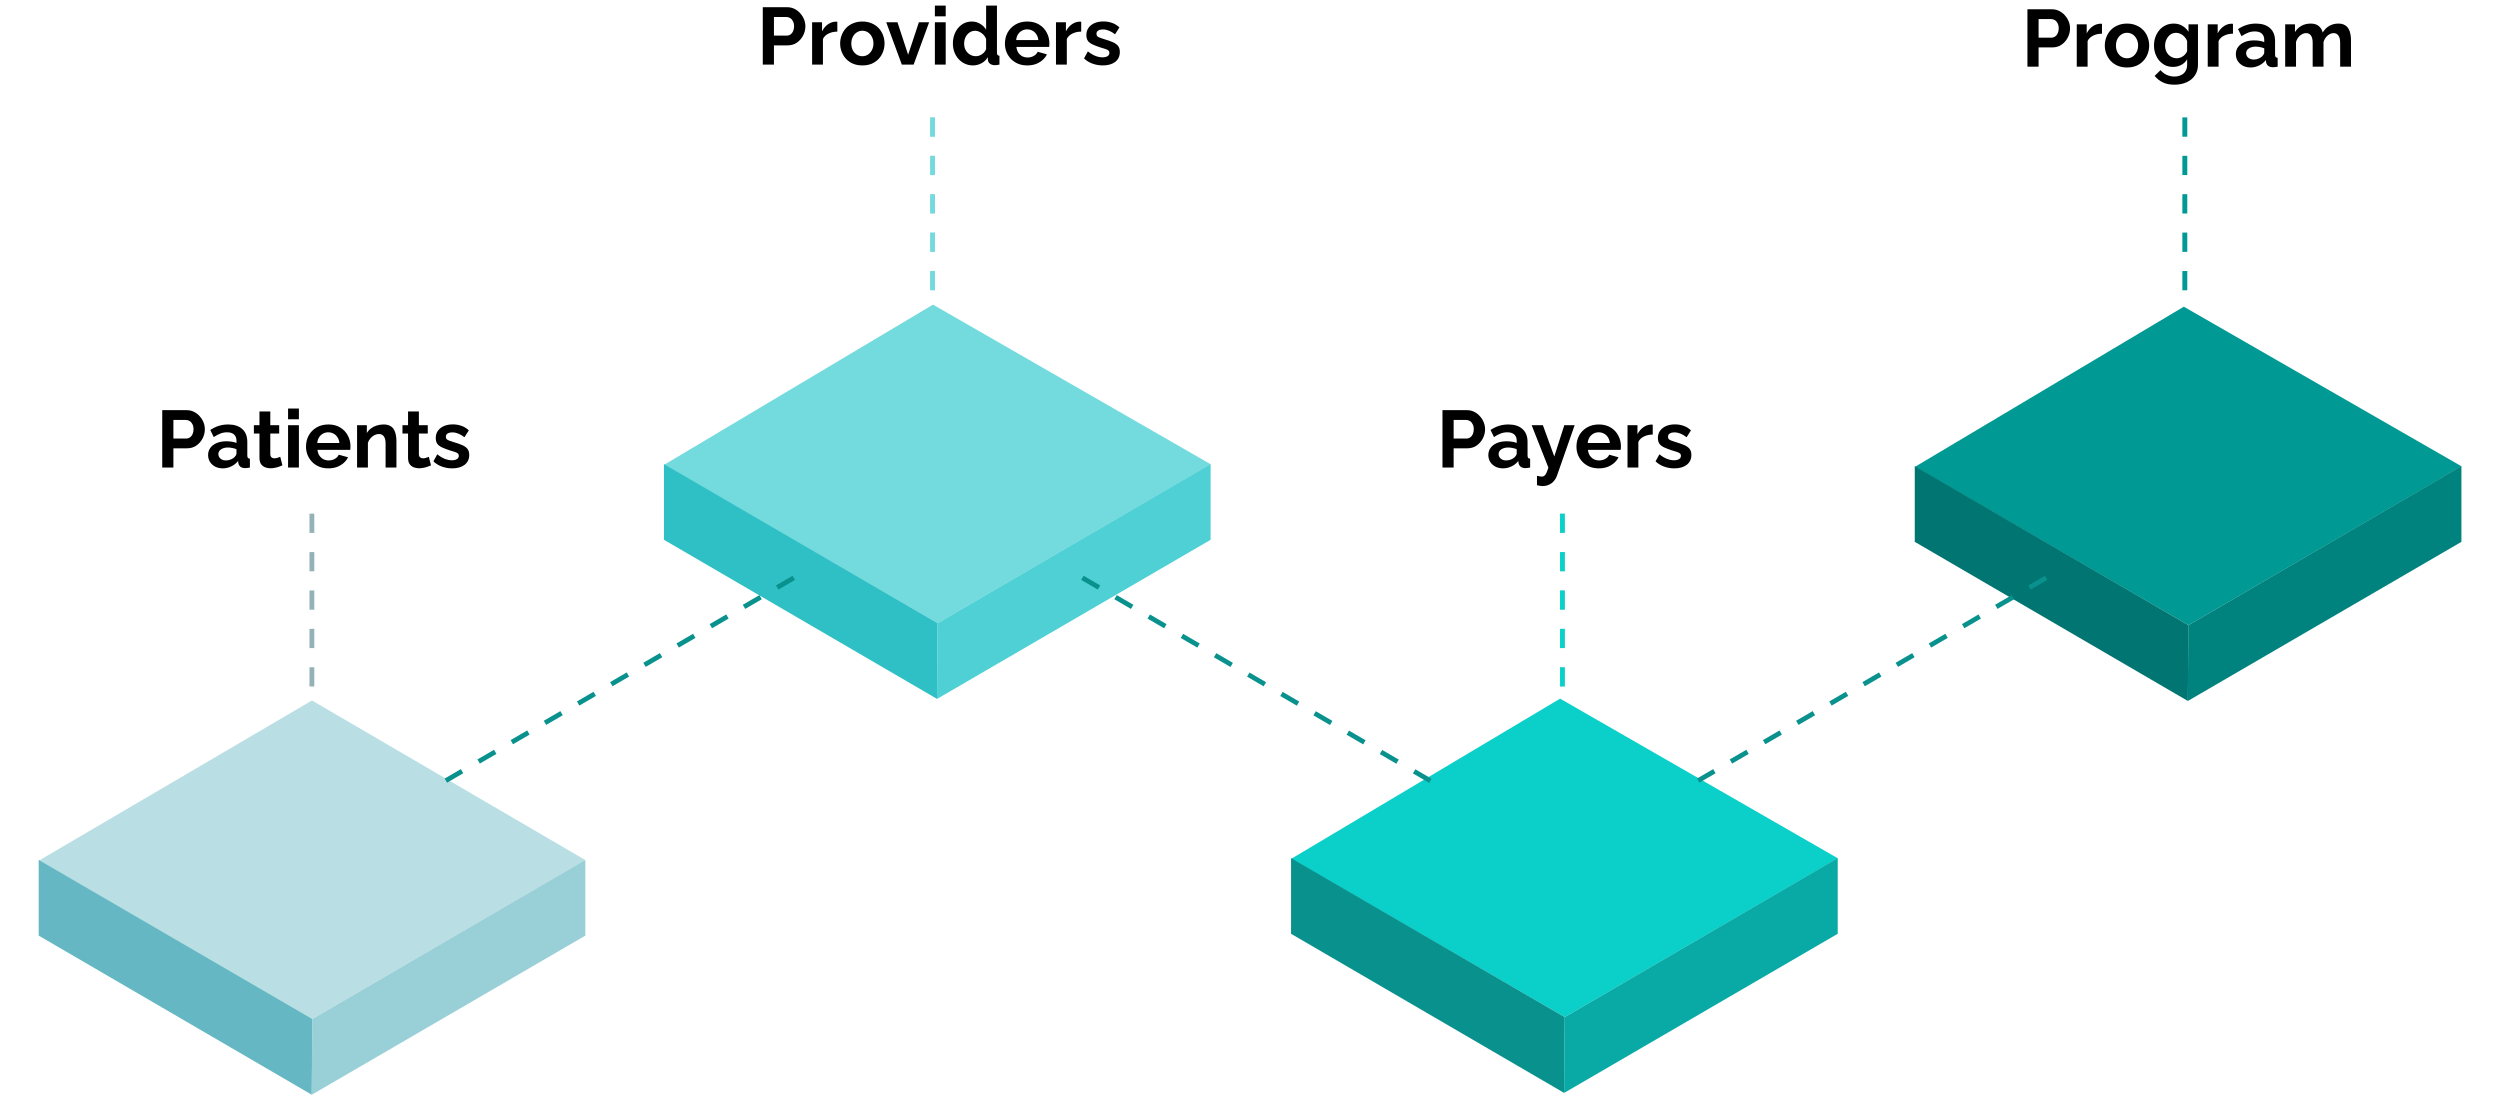 <svg width="461" height="203" viewBox="0 0 461 203" fill="none" xmlns="http://www.w3.org/2000/svg">
<line x1="57.512" y1="94.722" x2="57.512" y2="129.659" stroke="#B9DFE4" stroke-width="0.884" stroke-dasharray="3.54 3.54"/>
<line x1="57.512" y1="94.722" x2="57.512" y2="129.659" stroke="black" stroke-opacity="0.2" stroke-width="0.884" stroke-dasharray="3.54 3.54"/>
<line x1="288.114" y1="94.722" x2="288.114" y2="129.659" stroke="#B9DFE4" stroke-width="0.884" stroke-dasharray="3.54 3.54"/>
<line x1="288.114" y1="94.722" x2="288.114" y2="129.659" stroke="#0BD0CA" stroke-width="0.884" stroke-dasharray="3.54 3.54"/>
<path d="M29.917 86.217V75.632H34.404C34.892 75.632 35.339 75.732 35.746 75.93C36.154 76.129 36.507 76.397 36.805 76.735C37.113 77.073 37.351 77.451 37.52 77.868C37.689 78.286 37.774 78.713 37.774 79.15C37.774 79.747 37.635 80.313 37.356 80.85C37.078 81.387 36.695 81.824 36.208 82.162C35.721 82.5 35.145 82.669 34.479 82.669H31.974V86.217H29.917ZM31.974 80.865H34.36C34.608 80.865 34.832 80.795 35.031 80.656C35.229 80.517 35.388 80.318 35.508 80.06C35.627 79.791 35.687 79.488 35.687 79.15C35.687 78.783 35.617 78.47 35.478 78.211C35.349 77.953 35.175 77.759 34.956 77.63C34.747 77.501 34.519 77.436 34.27 77.436H31.974V80.865ZM38.373 83.906C38.373 83.399 38.512 82.957 38.791 82.579C39.079 82.192 39.476 81.894 39.983 81.685C40.49 81.476 41.071 81.372 41.727 81.372C42.055 81.372 42.388 81.397 42.726 81.446C43.064 81.496 43.357 81.576 43.606 81.685V81.267C43.606 80.77 43.457 80.388 43.158 80.12C42.87 79.851 42.438 79.717 41.862 79.717C41.434 79.717 41.027 79.791 40.639 79.941C40.252 80.09 39.844 80.308 39.417 80.597L38.776 79.285C39.292 78.947 39.819 78.693 40.356 78.524C40.903 78.355 41.474 78.271 42.07 78.271C43.183 78.271 44.048 78.549 44.664 79.106C45.29 79.662 45.603 80.457 45.603 81.491V83.981C45.603 84.189 45.638 84.338 45.708 84.428C45.787 84.517 45.911 84.572 46.081 84.592V86.217C45.902 86.247 45.738 86.272 45.589 86.291C45.449 86.311 45.33 86.321 45.231 86.321C44.833 86.321 44.53 86.232 44.321 86.053C44.123 85.874 43.998 85.655 43.949 85.397L43.904 84.994C43.566 85.432 43.144 85.77 42.637 86.008C42.13 86.247 41.613 86.366 41.086 86.366C40.569 86.366 40.102 86.261 39.685 86.053C39.278 85.834 38.955 85.541 38.716 85.173C38.487 84.796 38.373 84.373 38.373 83.906ZM43.233 84.309C43.342 84.189 43.432 84.07 43.501 83.951C43.571 83.832 43.606 83.722 43.606 83.623V82.833C43.367 82.733 43.109 82.659 42.831 82.609C42.552 82.549 42.289 82.52 42.04 82.52C41.524 82.52 41.096 82.634 40.758 82.862C40.43 83.081 40.266 83.374 40.266 83.742C40.266 83.941 40.321 84.13 40.43 84.309C40.54 84.487 40.699 84.632 40.907 84.741C41.116 84.85 41.365 84.905 41.653 84.905C41.951 84.905 42.244 84.85 42.532 84.741C42.821 84.622 43.054 84.478 43.233 84.309ZM52.078 85.814C51.91 85.884 51.706 85.963 51.467 86.053C51.229 86.142 50.97 86.212 50.692 86.261C50.424 86.321 50.15 86.351 49.872 86.351C49.504 86.351 49.166 86.286 48.858 86.157C48.55 86.028 48.302 85.824 48.113 85.546C47.934 85.258 47.845 84.885 47.845 84.428V79.941H46.816V78.405H47.845V75.871H49.842V78.405H51.482V79.941H49.842V83.757C49.852 84.025 49.927 84.219 50.066 84.338C50.205 84.458 50.379 84.517 50.588 84.517C50.796 84.517 51 84.483 51.199 84.413C51.398 84.343 51.557 84.284 51.676 84.234L52.078 85.814ZM53.119 86.217V78.405H55.117V86.217H53.119ZM53.119 77.317V75.334H55.117V77.317H53.119ZM60.541 86.366C59.915 86.366 59.349 86.261 58.842 86.053C58.335 85.834 57.903 85.541 57.545 85.173C57.187 84.796 56.909 84.368 56.71 83.891C56.521 83.404 56.427 82.892 56.427 82.356C56.427 81.61 56.591 80.93 56.919 80.313C57.257 79.697 57.734 79.205 58.35 78.837C58.976 78.46 59.711 78.271 60.556 78.271C61.411 78.271 62.141 78.46 62.748 78.837C63.354 79.205 63.816 79.697 64.134 80.313C64.462 80.919 64.626 81.576 64.626 82.281C64.626 82.4 64.621 82.525 64.611 82.654C64.601 82.773 64.591 82.873 64.581 82.952H58.544C58.583 83.35 58.698 83.697 58.886 83.996C59.085 84.294 59.334 84.522 59.632 84.681C59.94 84.83 60.268 84.905 60.616 84.905C61.013 84.905 61.386 84.811 61.734 84.622C62.092 84.423 62.335 84.165 62.464 83.846L64.179 84.323C63.99 84.721 63.717 85.074 63.359 85.382C63.011 85.69 62.599 85.933 62.121 86.112C61.644 86.281 61.118 86.366 60.541 86.366ZM58.499 81.685H62.584C62.544 81.287 62.429 80.944 62.241 80.656C62.062 80.358 61.823 80.129 61.525 79.97C61.227 79.802 60.894 79.717 60.526 79.717C60.169 79.717 59.84 79.802 59.542 79.97C59.254 80.129 59.016 80.358 58.827 80.656C58.648 80.944 58.539 81.287 58.499 81.685ZM73.103 86.217H71.105V81.834C71.105 81.208 70.996 80.751 70.777 80.462C70.559 80.174 70.256 80.03 69.868 80.03C69.6 80.03 69.326 80.1 69.048 80.239C68.78 80.378 68.536 80.572 68.318 80.82C68.099 81.059 67.94 81.337 67.841 81.655V86.217H65.843V78.405H67.647V79.851C67.846 79.513 68.099 79.23 68.407 79.001C68.715 78.763 69.068 78.584 69.466 78.465C69.873 78.335 70.3 78.271 70.748 78.271C71.235 78.271 71.632 78.36 71.94 78.539C72.258 78.708 72.497 78.942 72.656 79.24C72.825 79.528 72.939 79.856 72.999 80.224C73.068 80.592 73.103 80.964 73.103 81.342V86.217ZM79.477 85.814C79.308 85.884 79.105 85.963 78.866 86.053C78.628 86.142 78.369 86.212 78.091 86.261C77.823 86.321 77.549 86.351 77.271 86.351C76.903 86.351 76.565 86.286 76.257 86.157C75.949 86.028 75.701 85.824 75.512 85.546C75.333 85.258 75.244 84.885 75.244 84.428V79.941H74.215V78.405H75.244V75.871H77.241V78.405H78.881V79.941H77.241V83.757C77.251 84.025 77.326 84.219 77.465 84.338C77.604 84.458 77.778 84.517 77.987 84.517C78.195 84.517 78.399 84.483 78.598 84.413C78.797 84.343 78.956 84.284 79.075 84.234L79.477 85.814ZM83.395 86.366C82.729 86.366 82.093 86.257 81.487 86.038C80.881 85.819 80.359 85.496 79.921 85.069L80.637 83.772C81.104 84.15 81.561 84.428 82.009 84.607C82.466 84.786 82.903 84.875 83.32 84.875C83.708 84.875 84.016 84.805 84.245 84.666C84.483 84.527 84.603 84.319 84.603 84.04C84.603 83.851 84.538 83.707 84.409 83.608C84.28 83.499 84.091 83.404 83.842 83.325C83.604 83.245 83.311 83.156 82.963 83.056C82.386 82.868 81.904 82.684 81.517 82.505C81.129 82.326 80.836 82.102 80.637 81.834C80.448 81.556 80.354 81.203 80.354 80.775C80.354 80.259 80.483 79.816 80.741 79.449C81.01 79.071 81.377 78.778 81.845 78.569C82.322 78.36 82.878 78.256 83.514 78.256C84.071 78.256 84.598 78.346 85.094 78.524C85.591 78.693 86.044 78.972 86.451 79.359L85.646 80.626C85.249 80.318 84.871 80.095 84.513 79.956C84.155 79.806 83.793 79.732 83.425 79.732C83.216 79.732 83.017 79.757 82.829 79.806C82.65 79.856 82.501 79.941 82.381 80.06C82.272 80.169 82.217 80.328 82.217 80.537C82.217 80.726 82.267 80.875 82.366 80.984C82.476 81.084 82.635 81.173 82.843 81.252C83.062 81.332 83.326 81.421 83.634 81.521C84.26 81.7 84.786 81.884 85.214 82.072C85.651 82.261 85.979 82.495 86.198 82.773C86.416 83.041 86.526 83.414 86.526 83.891C86.526 84.666 86.242 85.273 85.676 85.71C85.109 86.147 84.349 86.366 83.395 86.366Z" fill="black"/>
<path d="M265.993 86.217V75.632H270.481C270.968 75.632 271.415 75.732 271.822 75.93C272.23 76.129 272.583 76.397 272.881 76.735C273.189 77.073 273.428 77.451 273.596 77.868C273.765 78.286 273.85 78.713 273.85 79.15C273.85 79.747 273.711 80.313 273.432 80.85C273.154 81.387 272.772 81.824 272.285 82.162C271.798 82.5 271.221 82.669 270.555 82.669H268.051V86.217H265.993ZM268.051 80.865H270.436C270.684 80.865 270.908 80.795 271.107 80.656C271.306 80.517 271.465 80.318 271.584 80.06C271.703 79.791 271.763 79.488 271.763 79.15C271.763 78.783 271.693 78.47 271.554 78.211C271.425 77.953 271.251 77.759 271.032 77.63C270.824 77.501 270.595 77.436 270.347 77.436H268.051V80.865ZM274.449 83.906C274.449 83.399 274.589 82.957 274.867 82.579C275.155 82.192 275.553 81.894 276.059 81.685C276.566 81.476 277.148 81.372 277.804 81.372C278.132 81.372 278.465 81.397 278.802 81.446C279.14 81.496 279.434 81.576 279.682 81.685V81.267C279.682 80.77 279.533 80.388 279.235 80.12C278.947 79.851 278.514 79.717 277.938 79.717C277.51 79.717 277.103 79.791 276.715 79.941C276.328 80.09 275.92 80.308 275.493 80.597L274.852 79.285C275.369 78.947 275.895 78.693 276.432 78.524C276.979 78.355 277.55 78.271 278.147 78.271C279.26 78.271 280.124 78.549 280.74 79.106C281.367 79.662 281.68 80.457 281.68 81.491V83.981C281.68 84.189 281.714 84.338 281.784 84.428C281.864 84.517 281.988 84.572 282.157 84.592V86.217C281.978 86.247 281.814 86.272 281.665 86.291C281.526 86.311 281.406 86.321 281.307 86.321C280.909 86.321 280.606 86.232 280.398 86.053C280.199 85.874 280.075 85.655 280.025 85.397L279.98 84.994C279.642 85.432 279.22 85.77 278.713 86.008C278.206 86.247 277.689 86.366 277.163 86.366C276.646 86.366 276.179 86.261 275.761 86.053C275.354 85.834 275.031 85.541 274.792 85.173C274.564 84.796 274.449 84.373 274.449 83.906ZM279.309 84.309C279.419 84.189 279.508 84.07 279.578 83.951C279.647 83.832 279.682 83.722 279.682 83.623V82.833C279.444 82.733 279.185 82.659 278.907 82.609C278.629 82.549 278.365 82.52 278.117 82.52C277.6 82.52 277.173 82.634 276.835 82.862C276.507 83.081 276.343 83.374 276.343 83.742C276.343 83.941 276.397 84.13 276.507 84.309C276.616 84.487 276.775 84.632 276.984 84.741C277.192 84.85 277.441 84.905 277.729 84.905C278.027 84.905 278.32 84.85 278.609 84.741C278.897 84.622 279.13 84.478 279.309 84.309ZM283.419 87.737C283.598 87.777 283.762 87.812 283.911 87.842C284.07 87.872 284.204 87.886 284.314 87.886C284.503 87.886 284.657 87.837 284.776 87.737C284.905 87.648 285.029 87.479 285.149 87.231C285.268 86.992 285.392 86.654 285.521 86.217L282.435 78.405H284.508L286.61 84.174L288.458 78.405H290.366L287.087 87.767C286.967 88.115 286.783 88.428 286.535 88.706C286.296 88.995 285.993 89.218 285.626 89.377C285.268 89.546 284.865 89.631 284.418 89.631C284.259 89.631 284.1 89.616 283.941 89.586C283.782 89.566 283.608 89.526 283.419 89.467V87.737ZM294.812 86.366C294.186 86.366 293.62 86.261 293.113 86.053C292.606 85.834 292.174 85.541 291.816 85.173C291.458 84.796 291.18 84.368 290.981 83.891C290.792 83.404 290.698 82.892 290.698 82.356C290.698 81.61 290.862 80.93 291.19 80.313C291.528 79.697 292.005 79.205 292.621 78.837C293.247 78.46 293.982 78.271 294.827 78.271C295.682 78.271 296.412 78.46 297.019 78.837C297.625 79.205 298.087 79.697 298.405 80.313C298.733 80.919 298.897 81.576 298.897 82.281C298.897 82.4 298.892 82.525 298.882 82.654C298.872 82.773 298.862 82.873 298.852 82.952H292.815C292.854 83.35 292.969 83.697 293.157 83.996C293.356 84.294 293.605 84.522 293.903 84.681C294.211 84.83 294.539 84.905 294.887 84.905C295.284 84.905 295.657 84.811 296.005 84.622C296.363 84.423 296.606 84.165 296.735 83.846L298.45 84.323C298.261 84.721 297.988 85.074 297.63 85.382C297.282 85.69 296.869 85.933 296.392 86.112C295.915 86.281 295.389 86.366 294.812 86.366ZM292.77 81.685H296.855C296.815 81.287 296.701 80.944 296.512 80.656C296.333 80.358 296.094 80.129 295.796 79.97C295.498 79.802 295.165 79.717 294.797 79.717C294.44 79.717 294.112 79.802 293.813 79.97C293.525 80.129 293.287 80.358 293.098 80.656C292.919 80.944 292.81 81.287 292.77 81.685ZM304.765 80.134C304.159 80.134 303.617 80.254 303.14 80.492C302.663 80.721 302.32 81.054 302.112 81.491V86.217H300.114V78.405H301.948V80.075C302.226 79.538 302.579 79.116 303.006 78.808C303.433 78.499 303.886 78.331 304.363 78.301C304.472 78.301 304.556 78.301 304.616 78.301C304.676 78.301 304.725 78.306 304.765 78.316V80.134ZM308.756 86.366C308.09 86.366 307.454 86.257 306.848 86.038C306.242 85.819 305.72 85.496 305.283 85.069L305.998 83.772C306.465 84.15 306.923 84.428 307.37 84.607C307.827 84.786 308.264 84.875 308.682 84.875C309.069 84.875 309.377 84.805 309.606 84.666C309.845 84.527 309.964 84.319 309.964 84.04C309.964 83.851 309.899 83.707 309.77 83.608C309.641 83.499 309.452 83.404 309.204 83.325C308.965 83.245 308.672 83.156 308.324 83.056C307.748 82.868 307.266 82.684 306.878 82.505C306.49 82.326 306.197 82.102 305.998 81.834C305.81 81.556 305.715 81.203 305.715 80.775C305.715 80.259 305.844 79.816 306.103 79.449C306.371 79.071 306.739 78.778 307.206 78.569C307.683 78.36 308.239 78.256 308.876 78.256C309.432 78.256 309.959 78.346 310.456 78.524C310.953 78.693 311.405 78.972 311.812 79.359L311.007 80.626C310.61 80.318 310.232 80.095 309.874 79.956C309.517 79.806 309.154 79.732 308.786 79.732C308.577 79.732 308.379 79.757 308.19 79.806C308.011 79.856 307.862 79.941 307.743 80.06C307.633 80.169 307.579 80.328 307.579 80.537C307.579 80.726 307.628 80.875 307.728 80.984C307.837 81.084 307.996 81.173 308.205 81.252C308.423 81.332 308.687 81.421 308.995 81.521C309.621 81.7 310.148 81.884 310.575 82.072C311.012 82.261 311.34 82.495 311.559 82.773C311.778 83.041 311.887 83.414 311.887 83.891C311.887 84.666 311.604 85.273 311.037 85.71C310.471 86.147 309.71 86.366 308.756 86.366Z" fill="black"/>
<line x1="92.463" y1="176.849" x2="59.455" y2="196.369" stroke="#06D9E0" stroke-width="0.884" stroke-dasharray="5.3 5.3"/>
<line x1="323.381" y1="176.849" x2="290.373" y2="196.369" stroke="#06D9E0" stroke-width="0.884" stroke-dasharray="5.3 5.3"/>
<path d="M57.528 129.165L107.947 158.6L57.601 187.899L7.172 158.693L57.528 129.165Z" fill="#B9DFE4"/>
<path d="M7.133 158.568L57.599 187.898L57.489 201.869L7.133 172.527L7.133 158.568Z" fill="#65B8C3"/>
<path d="M107.938 158.568L57.578 187.908L57.484 201.873L107.937 172.527L107.938 158.568Z" fill="#99D0D7"/>
<path d="M287.68 128.828L338.889 158.264L288.543 187.563L238.114 158.357L287.68 128.828Z" fill="#0BD0CA"/>
<path d="M238.07 158.233L288.536 187.563L288.426 201.534L238.07 172.191L238.07 158.233Z" fill="#08918D"/>
<path d="M338.875 158.233L288.515 187.573L288.421 201.538L338.875 172.191L338.875 158.233Z" fill="#09AAA5"/>
<line x1="171.965" y1="21.658" x2="171.965" y2="56.594" stroke="#B9DFE4" stroke-width="0.884" stroke-dasharray="3.54 3.54"/>
<line x1="171.965" y1="21.658" x2="171.965" y2="56.594" stroke="#73DADD" stroke-width="0.884" stroke-dasharray="3.54 3.54"/>
<path d="M172.043 56.174L223.253 85.61L172.906 114.908L122.477 85.702L172.043 56.174Z" fill="#73DADD"/>
<path d="M122.434 85.578L172.899 114.908L172.79 128.879L122.434 99.537L122.434 85.578Z" fill="#2FC0C5"/>
<path d="M223.238 85.578L172.878 114.918L172.785 128.883L223.238 99.537L223.238 85.578Z" fill="#4ED0D5"/>
<path d="M140.658 11.915V1.33H145.145C145.632 1.33 146.079 1.43 146.487 1.629C146.894 1.827 147.247 2.096 147.545 2.434C147.853 2.772 148.092 3.149 148.261 3.567C148.43 3.984 148.514 4.411 148.514 4.849C148.514 5.445 148.375 6.012 148.097 6.548C147.818 7.085 147.436 7.522 146.949 7.86C146.462 8.198 145.885 8.367 145.219 8.367H142.715V11.915H140.658ZM142.715 6.563H145.1C145.349 6.563 145.572 6.494 145.771 6.354C145.97 6.215 146.129 6.016 146.248 5.758C146.367 5.49 146.427 5.187 146.427 4.849C146.427 4.481 146.357 4.168 146.218 3.91C146.089 3.651 145.915 3.457 145.697 3.328C145.488 3.199 145.259 3.134 145.011 3.134H142.715V6.563ZM154.403 5.833C153.797 5.833 153.255 5.952 152.778 6.19C152.301 6.419 151.959 6.752 151.75 7.189V11.915H149.752V4.103H151.586V5.773C151.864 5.236 152.217 4.814 152.644 4.506C153.072 4.198 153.524 4.029 154.001 3.999C154.11 3.999 154.195 3.999 154.254 3.999C154.314 3.999 154.364 4.004 154.403 4.014V5.833ZM159.023 12.064C158.387 12.064 157.816 11.96 157.309 11.751C156.802 11.532 156.369 11.234 156.012 10.857C155.664 10.479 155.396 10.047 155.207 9.56C155.018 9.073 154.923 8.561 154.923 8.024C154.923 7.477 155.018 6.961 155.207 6.474C155.396 5.987 155.664 5.554 156.012 5.177C156.369 4.799 156.802 4.506 157.309 4.297C157.816 4.078 158.387 3.969 159.023 3.969C159.659 3.969 160.226 4.078 160.723 4.297C161.229 4.506 161.662 4.799 162.02 5.177C162.377 5.554 162.646 5.987 162.825 6.474C163.013 6.961 163.108 7.477 163.108 8.024C163.108 8.561 163.013 9.073 162.825 9.56C162.646 10.047 162.377 10.479 162.02 10.857C161.672 11.234 161.244 11.532 160.737 11.751C160.231 11.96 159.659 12.064 159.023 12.064ZM156.981 8.024C156.981 8.481 157.07 8.889 157.249 9.247C157.428 9.594 157.671 9.868 157.98 10.066C158.288 10.265 158.635 10.365 159.023 10.365C159.401 10.365 159.744 10.265 160.052 10.066C160.36 9.858 160.603 9.579 160.782 9.232C160.971 8.874 161.065 8.466 161.065 8.009C161.065 7.562 160.971 7.159 160.782 6.802C160.603 6.444 160.36 6.166 160.052 5.967C159.744 5.768 159.401 5.669 159.023 5.669C158.635 5.669 158.288 5.773 157.98 5.982C157.671 6.18 157.428 6.459 157.249 6.817C157.07 7.164 156.981 7.567 156.981 8.024ZM166.296 11.915L163.419 4.103H165.491L167.459 10.096L169.442 4.103H171.335L168.473 11.915H166.296ZM172.391 11.915V4.103H174.388V11.915H172.391ZM172.391 3.015V1.032H174.388V3.015H172.391ZM175.713 8.009C175.713 7.254 175.862 6.573 176.16 5.967C176.459 5.351 176.871 4.864 177.398 4.506C177.925 4.148 178.526 3.969 179.202 3.969C179.778 3.969 180.295 4.113 180.752 4.401C181.219 4.68 181.582 5.038 181.84 5.475V1.032H183.838V9.679C183.838 9.888 183.873 10.037 183.942 10.126C184.012 10.216 184.131 10.27 184.3 10.29V11.915C183.952 11.985 183.669 12.019 183.45 12.019C183.093 12.019 182.794 11.93 182.556 11.751C182.327 11.572 182.198 11.339 182.168 11.05L182.139 10.558C181.85 11.045 181.458 11.418 180.961 11.677C180.474 11.935 179.962 12.064 179.425 12.064C178.889 12.064 178.392 11.96 177.934 11.751C177.487 11.542 177.095 11.254 176.757 10.886C176.429 10.519 176.17 10.091 175.982 9.604C175.803 9.107 175.713 8.576 175.713 8.009ZM181.84 9.053V7.189C181.741 6.901 181.582 6.643 181.363 6.414C181.145 6.185 180.901 6.007 180.633 5.877C180.364 5.738 180.096 5.669 179.828 5.669C179.52 5.669 179.241 5.733 178.993 5.862C178.744 5.992 178.526 6.166 178.337 6.384C178.158 6.603 178.019 6.856 177.92 7.145C177.83 7.433 177.785 7.736 177.785 8.054C177.785 8.372 177.835 8.675 177.934 8.963C178.044 9.242 178.198 9.485 178.397 9.694C178.595 9.902 178.824 10.066 179.082 10.186C179.351 10.305 179.639 10.365 179.947 10.365C180.136 10.365 180.325 10.335 180.514 10.275C180.712 10.206 180.896 10.116 181.065 10.007C181.244 9.888 181.398 9.748 181.527 9.589C181.666 9.42 181.771 9.242 181.84 9.053ZM189.421 12.064C188.795 12.064 188.229 11.96 187.722 11.751C187.215 11.532 186.783 11.239 186.425 10.871C186.067 10.494 185.789 10.066 185.59 9.589C185.401 9.102 185.307 8.591 185.307 8.054C185.307 7.309 185.471 6.628 185.799 6.012C186.137 5.395 186.614 4.903 187.23 4.536C187.856 4.158 188.592 3.969 189.436 3.969C190.291 3.969 191.022 4.158 191.628 4.536C192.234 4.903 192.696 5.395 193.014 6.012C193.342 6.618 193.506 7.274 193.506 7.979C193.506 8.099 193.501 8.223 193.491 8.352C193.481 8.471 193.471 8.571 193.461 8.65H187.424C187.464 9.048 187.578 9.396 187.767 9.694C187.965 9.992 188.214 10.22 188.512 10.38C188.82 10.529 189.148 10.603 189.496 10.603C189.894 10.603 190.266 10.509 190.614 10.32C190.972 10.121 191.215 9.863 191.345 9.545L193.059 10.022C192.87 10.419 192.597 10.772 192.239 11.08C191.891 11.388 191.479 11.632 191.002 11.811C190.525 11.98 189.998 12.064 189.421 12.064ZM187.379 7.383H191.464C191.424 6.986 191.31 6.643 191.121 6.354C190.942 6.056 190.704 5.828 190.405 5.669C190.107 5.5 189.774 5.415 189.407 5.415C189.049 5.415 188.721 5.5 188.423 5.669C188.134 5.828 187.896 6.056 187.707 6.354C187.528 6.643 187.419 6.986 187.379 7.383ZM199.374 5.833C198.768 5.833 198.227 5.952 197.749 6.19C197.272 6.419 196.93 6.752 196.721 7.189V11.915H194.723V4.103H196.557V5.773C196.835 5.236 197.188 4.814 197.615 4.506C198.043 4.198 198.495 4.029 198.972 3.999C199.081 3.999 199.166 3.999 199.225 3.999C199.285 3.999 199.335 4.004 199.374 4.014V5.833ZM203.366 12.064C202.7 12.064 202.064 11.955 201.457 11.736C200.851 11.518 200.329 11.194 199.892 10.767L200.608 9.47C201.075 9.848 201.532 10.126 201.979 10.305C202.436 10.484 202.874 10.573 203.291 10.573C203.679 10.573 203.987 10.504 204.215 10.365C204.454 10.226 204.573 10.017 204.573 9.738C204.573 9.55 204.508 9.406 204.379 9.306C204.25 9.197 204.061 9.102 203.813 9.023C203.574 8.943 203.281 8.854 202.933 8.755C202.357 8.566 201.875 8.382 201.487 8.203C201.1 8.024 200.806 7.8 200.608 7.532C200.419 7.254 200.324 6.901 200.324 6.474C200.324 5.957 200.454 5.515 200.712 5.147C200.98 4.769 201.348 4.476 201.815 4.267C202.292 4.059 202.849 3.954 203.485 3.954C204.041 3.954 204.568 4.044 205.065 4.223C205.562 4.392 206.014 4.67 206.422 5.057L205.617 6.325C205.219 6.016 204.841 5.793 204.484 5.654C204.126 5.505 203.763 5.43 203.395 5.43C203.187 5.43 202.988 5.455 202.799 5.505C202.62 5.554 202.471 5.639 202.352 5.758C202.242 5.867 202.188 6.026 202.188 6.235C202.188 6.424 202.238 6.573 202.337 6.682C202.446 6.782 202.605 6.871 202.814 6.951C203.033 7.03 203.296 7.12 203.604 7.219C204.23 7.398 204.757 7.582 205.184 7.771C205.622 7.959 205.95 8.193 206.168 8.471C206.387 8.74 206.496 9.112 206.496 9.589C206.496 10.365 206.213 10.971 205.646 11.408C205.08 11.845 204.32 12.064 203.366 12.064Z" fill="black"/>
<line x1="402.883" y1="21.658" x2="402.883" y2="56.594" stroke="#B9DFE4" stroke-width="0.884" stroke-dasharray="3.54 3.54"/>
<line x1="402.883" y1="21.658" x2="402.883" y2="56.594" stroke="#009994" stroke-width="0.884" stroke-dasharray="3.54 3.54"/>
<path d="M402.692 56.553L453.901 85.989L403.554 115.287L353.125 86.081L402.692 56.553Z" fill="#009994"/>
<path d="M353.082 85.957L403.548 115.287L403.438 129.258L353.082 99.916L353.082 85.957Z" fill="#007572"/>
<path d="M453.887 85.957L403.527 115.297L403.433 129.262L453.887 99.916L453.887 85.957Z" fill="#00827E"/>
<path d="M373.859 12.294V1.709H378.347C378.834 1.709 379.281 1.809 379.688 2.008C380.096 2.206 380.449 2.475 380.747 2.813C381.055 3.15 381.294 3.528 381.462 3.946C381.631 4.363 381.716 4.79 381.716 5.228C381.716 5.824 381.577 6.39 381.298 6.927C381.02 7.464 380.638 7.901 380.151 8.239C379.664 8.577 379.087 8.746 378.421 8.746H375.917V12.294H373.859ZM375.917 6.942H378.302C378.55 6.942 378.774 6.872 378.973 6.733C379.172 6.594 379.331 6.395 379.45 6.137C379.569 5.869 379.629 5.566 379.629 5.228C379.629 4.86 379.559 4.547 379.42 4.288C379.291 4.03 379.117 3.836 378.898 3.707C378.69 3.578 378.461 3.513 378.213 3.513H375.917V6.942ZM387.605 6.212C386.999 6.212 386.457 6.331 385.98 6.569C385.503 6.798 385.16 7.131 384.952 7.568V12.294H382.954V4.482H384.788V6.152C385.066 5.615 385.419 5.193 385.846 4.885C386.273 4.577 386.726 4.408 387.203 4.378C387.312 4.378 387.397 4.378 387.456 4.378C387.516 4.378 387.565 4.383 387.605 4.393V6.212ZM392.225 12.443C391.589 12.443 391.017 12.339 390.51 12.13C390.004 11.911 389.571 11.613 389.214 11.236C388.866 10.858 388.597 10.425 388.408 9.939C388.22 9.452 388.125 8.94 388.125 8.403C388.125 7.856 388.22 7.34 388.408 6.853C388.597 6.366 388.866 5.933 389.214 5.556C389.571 5.178 390.004 4.885 390.51 4.676C391.017 4.457 391.589 4.348 392.225 4.348C392.861 4.348 393.427 4.457 393.924 4.676C394.431 4.885 394.864 5.178 395.221 5.556C395.579 5.933 395.848 6.366 396.026 6.853C396.215 7.34 396.31 7.856 396.31 8.403C396.31 8.94 396.215 9.452 396.026 9.939C395.848 10.425 395.579 10.858 395.221 11.236C394.874 11.613 394.446 11.911 393.939 12.13C393.432 12.339 392.861 12.443 392.225 12.443ZM390.183 8.403C390.183 8.86 390.272 9.268 390.451 9.625C390.63 9.973 390.873 10.247 391.181 10.445C391.489 10.644 391.837 10.743 392.225 10.743C392.603 10.743 392.945 10.644 393.254 10.445C393.562 10.237 393.805 9.958 393.984 9.611C394.173 9.253 394.267 8.845 394.267 8.388C394.267 7.941 394.173 7.538 393.984 7.181C393.805 6.823 393.562 6.544 393.254 6.346C392.945 6.147 392.603 6.048 392.225 6.048C391.837 6.048 391.489 6.152 391.181 6.361C390.873 6.559 390.63 6.838 390.451 7.195C390.272 7.543 390.183 7.946 390.183 8.403ZM400.714 12.339C400.197 12.339 399.72 12.239 399.283 12.04C398.856 11.832 398.483 11.544 398.165 11.176C397.857 10.808 397.618 10.386 397.449 9.909C397.28 9.432 397.196 8.925 397.196 8.388C397.196 7.822 397.285 7.295 397.464 6.808C397.643 6.321 397.892 5.894 398.21 5.526C398.538 5.148 398.92 4.86 399.357 4.661C399.805 4.452 400.297 4.348 400.833 4.348C401.44 4.348 401.971 4.487 402.429 4.765C402.886 5.034 403.263 5.397 403.562 5.854V4.482H405.306V11.921C405.306 12.697 405.117 13.357 404.739 13.904C404.371 14.461 403.86 14.883 403.204 15.171C402.548 15.469 401.802 15.618 400.968 15.618C400.123 15.618 399.407 15.474 398.821 15.186C398.234 14.908 397.733 14.51 397.315 13.993L398.403 12.935C398.702 13.303 399.074 13.591 399.521 13.8C399.979 14.008 400.461 14.113 400.968 14.113C401.395 14.113 401.782 14.033 402.13 13.874C402.488 13.725 402.771 13.487 402.98 13.159C403.199 12.841 403.308 12.428 403.308 11.921V10.937C403.05 11.385 402.682 11.732 402.205 11.981C401.738 12.219 401.241 12.339 400.714 12.339ZM401.385 10.743C401.604 10.743 401.812 10.709 402.011 10.639C402.21 10.57 402.394 10.475 402.563 10.356C402.732 10.237 402.881 10.098 403.01 9.939C403.139 9.77 403.238 9.601 403.308 9.432V7.568C403.189 7.26 403.02 6.992 402.801 6.763C402.592 6.535 402.354 6.361 402.086 6.241C401.827 6.112 401.554 6.048 401.266 6.048C400.958 6.048 400.679 6.112 400.431 6.241C400.182 6.371 399.969 6.554 399.79 6.793C399.611 7.022 399.472 7.28 399.372 7.568C399.283 7.846 399.238 8.14 399.238 8.448C399.238 8.766 399.293 9.064 399.402 9.342C399.512 9.62 399.661 9.864 399.849 10.073C400.048 10.281 400.277 10.445 400.535 10.565C400.804 10.684 401.087 10.743 401.385 10.743ZM411.758 6.212C411.151 6.212 410.61 6.331 410.133 6.569C409.656 6.798 409.313 7.131 409.104 7.568V12.294H407.106V4.482H408.94V6.152C409.218 5.615 409.571 5.193 409.999 4.885C410.426 4.577 410.878 4.408 411.355 4.378C411.464 4.378 411.549 4.378 411.609 4.378C411.668 4.378 411.718 4.383 411.758 4.393V6.212ZM412.291 9.983C412.291 9.476 412.43 9.034 412.709 8.656C412.997 8.269 413.394 7.971 413.901 7.762C414.408 7.553 414.99 7.449 415.645 7.449C415.973 7.449 416.306 7.474 416.644 7.523C416.982 7.573 417.275 7.653 417.524 7.762V7.345C417.524 6.848 417.375 6.465 417.077 6.197C416.788 5.928 416.356 5.794 415.78 5.794C415.352 5.794 414.945 5.869 414.557 6.018C414.17 6.167 413.762 6.385 413.335 6.674L412.694 5.362C413.211 5.024 413.737 4.77 414.274 4.601C414.821 4.433 415.392 4.348 415.988 4.348C417.101 4.348 417.966 4.626 418.582 5.183C419.208 5.739 419.522 6.535 419.522 7.568V10.058C419.522 10.267 419.556 10.416 419.626 10.505C419.705 10.595 419.83 10.649 419.999 10.669V12.294C419.82 12.324 419.656 12.349 419.507 12.368C419.367 12.388 419.248 12.398 419.149 12.398C418.751 12.398 418.448 12.309 418.239 12.13C418.041 11.951 417.916 11.732 417.867 11.474L417.822 11.072C417.484 11.509 417.062 11.847 416.555 12.085C416.048 12.324 415.531 12.443 415.004 12.443C414.488 12.443 414.021 12.339 413.603 12.13C413.196 11.911 412.873 11.618 412.634 11.25C412.406 10.873 412.291 10.45 412.291 9.983ZM417.151 10.386C417.26 10.267 417.35 10.147 417.42 10.028C417.489 9.909 417.524 9.799 417.524 9.7V8.91C417.285 8.81 417.027 8.736 416.749 8.686C416.47 8.627 416.207 8.597 415.959 8.597C415.442 8.597 415.014 8.711 414.676 8.94C414.348 9.158 414.185 9.452 414.185 9.819C414.185 10.018 414.239 10.207 414.348 10.386C414.458 10.565 414.617 10.709 414.826 10.818C415.034 10.927 415.283 10.982 415.571 10.982C415.869 10.982 416.162 10.927 416.45 10.818C416.739 10.699 416.972 10.555 417.151 10.386ZM433.523 12.294H431.526V7.911C431.526 7.295 431.416 6.843 431.198 6.554C430.989 6.256 430.696 6.107 430.318 6.107C429.93 6.107 429.558 6.261 429.2 6.569C428.852 6.867 428.604 7.26 428.455 7.747V12.294H426.457V7.911C426.457 7.285 426.348 6.828 426.129 6.54C425.92 6.251 425.627 6.107 425.249 6.107C424.862 6.107 424.489 6.256 424.131 6.554C423.783 6.853 423.535 7.245 423.386 7.732V12.294H421.388V4.482H423.192V5.928C423.49 5.421 423.888 5.034 424.385 4.765C424.882 4.487 425.453 4.348 426.099 4.348C426.745 4.348 427.247 4.507 427.605 4.825C427.973 5.143 428.206 5.536 428.305 6.003C428.624 5.466 429.026 5.059 429.513 4.78C430.01 4.492 430.567 4.348 431.183 4.348C431.67 4.348 432.062 4.438 432.36 4.616C432.669 4.785 432.907 5.019 433.076 5.317C433.245 5.605 433.359 5.933 433.419 6.301C433.488 6.669 433.523 7.041 433.523 7.419V12.294Z" fill="black"/>
<line x1="146.371" y1="106.553" x2="82.217" y2="143.944" stroke="#08918D" stroke-width="0.884" stroke-dasharray="3.54 3.54"/>
<line y1="-0.442" x2="74.255" y2="-0.442" transform="matrix(0.864 0.504 0.504 -0.864 199.82 106.171)" stroke="#08918D" stroke-width="0.884" stroke-dasharray="3.54 3.54"/>
<line x1="377.297" y1="106.553" x2="313.143" y2="143.944" stroke="#08918D" stroke-width="0.884" stroke-dasharray="3.54 3.54"/>
</svg>
